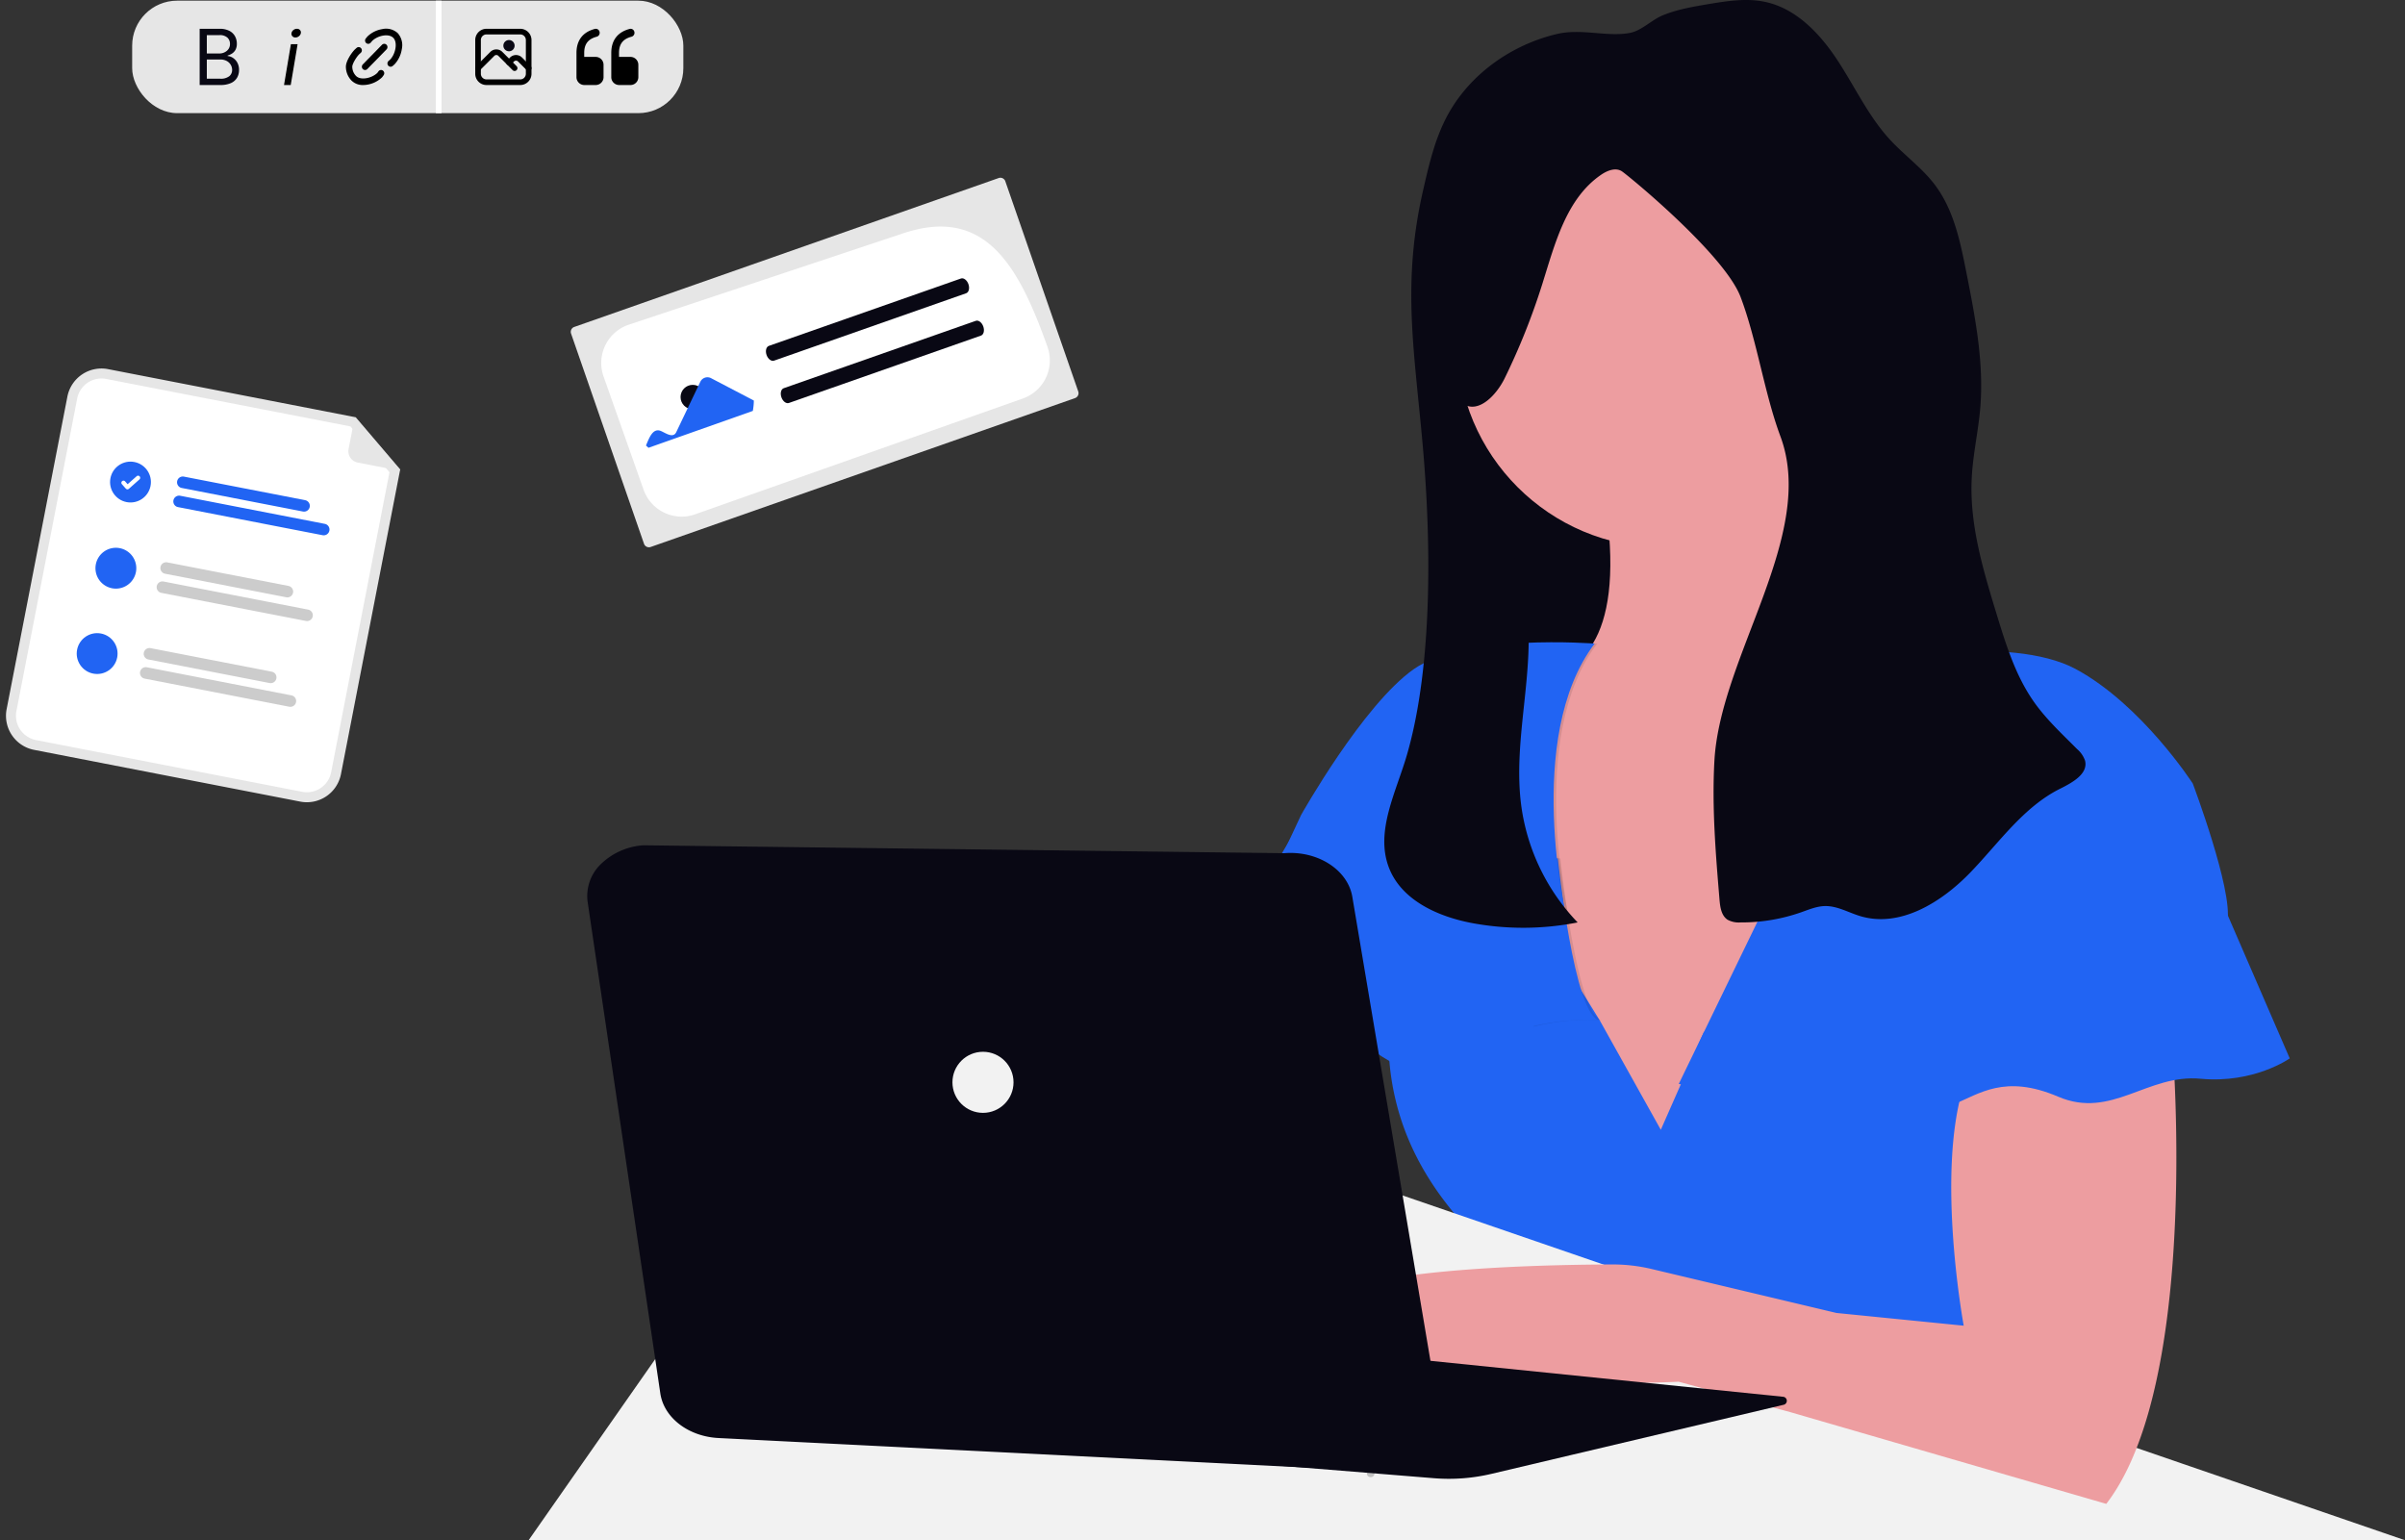 <svg xmlns="http://www.w3.org/2000/svg" width="855.233" height="547.777" viewBox="0 0 855.233 547.777" xmlns:xlink="http://www.w3.org/1999/xlink" role="img" artist="Katerina Limpitsouni" source="https://undraw.co/"><rect x="0" y="0" width="855.233" height="547.777" fill="#333333" stroke="none"/><g transform="translate(-514 -257.762)"><g transform="translate(700.352 257.762)"><rect width="14.154" height="57.623" rx="6.03" transform="translate(332.091 79.373)" fill="#535461"/><rect width="145.733" height="151.168" transform="translate(326.862 109.853)" fill="#090814"/><path d="M241.237,372.333l8.8,63.928,4.145,30.048,1.525,11.036,12.776,24.906,23.46,45.707,45.25,5.435L416.8,441.128s41.68-79.655-21.69-72.422c-35.532,4.066-31.933-30.359-32.568-59.087-.16-14.464-10.9-26.29-8.144-40.489L291.04,299.911q2.209,10.293,3.323,18.914c3.089,23.518.528,38.181-4.829,47.066C275.273,389.556,241.237,372.333,241.237,372.333Z" transform="translate(90.6 -137.107)" fill="#ed9da0"/><ellipse cx="73.321" cy="73.321" rx="73.321" ry="73.321" transform="translate(331.837 48.08)" fill="#ed9da0"/><path d="M225.9,589.1c2.209,8.8-3.363,23.919-10.752,38.767,35.434,3.812,74.289,1.828,74.289,1.828l39.872,10.87L441.543,673.15c4.887-6.324,8.8-14.271,12.033-23.225l-11.124-12.981c-35-21.387-46.44-48.122-48.112-71.66a100.679,100.679,0,0,1,3.089-31.758,106.311,106.311,0,0,1,9.716-25.112l-104.19.489h-.88l-8.563,19.462-.391.88-6.373,14.477L265.028,504.8l-7.536-12.179-4.223-6.842s-62.461-14.506-63.37,22.639a99.22,99.22,0,0,0,.5,12.766c3.108,29.872,19.452,49.734,32.99,63.273A9.774,9.774,0,0,1,225.9,589.1Z" transform="translate(117.494 -141.924)" fill="#2164f3"/><path d="M464.263,635.765c1.808,21.72,54.309-7.243,54.309-7.243s16.295-5.435,71.513-40.732a168.6,168.6,0,0,0,63.537-74.181,106.555,106.555,0,0,0,5.288-14.525L620.866,471l-11.094,16.959-36.881,56.352-54.309,36.167S462.455,614.045,464.263,635.765Z" transform="translate(-356.017 -141.652)" fill="#ed9da0"/><path d="M61.85,629.244H729.111l-79.7-27.414L450.172,533.289,323.122,489.58H159.48Z" transform="translate(-60.23 -81.467)" fill="#f2f2f2"/><path d="M381.9,440.11l5.669,41.054,12.776,24.906a77.888,77.888,0,0,1,24.261-2.278c-9-1.241-14.819-57.5-14.819-57.5l-.518-.117Z" transform="translate(-41.246 -140.957)" opacity="0.1"/><path d="M387.48,486.314c18.1-2.717,38.924,23.538,38.924,23.538s24.437,23.538,40.732,7.243c15.786-15.786,43.459-13.685,45.179-13.587C503.315,502.257,497.5,446,497.5,446l-.518-.117L410.109,426.57s-5.181,7.937-11.026,18.044C388.536,462.825,375.829,488.064,387.48,486.314Z" transform="translate(-129.874 -140.652)" fill="#2164f3"/><path d="M383.7,374.562l8.8,63.928,4.145,30.048C408.782,467.629,423.5,466,423.5,466s-15.386-64.27,9.961-97.749c0,0-.538,0-1.505-.1C417.733,391.786,383.7,374.562,383.7,374.562Z" transform="translate(-51.861 -139.338)" opacity="0.1"/><path d="M495.93,368.219s-46.167-3.617-64.27,9.052-40.12,51.908-40.12,51.908L384.61,444s10.83,1.157,9.93,2.975,14.486,10.86,21.72,8.142,25.346,11.73,27.155,13.577,42.54-2.717,42.54-2.717S470.584,401.708,495.93,368.219Z" transform="translate(-115.219 -139.328)" fill="#2164f3"/><path d="M175.2,614.785c20.82,24.437,127.63,19.012,127.63,19.012l39.833,10.85L454.9,677.236c26.4-34.212,25.81-115.744,24.373-148.724-.391-8.856-.831-14.213-.831-14.213s-38.014-23.538-55.218,0c-3.069,4.193-16.84,7.409-19.02,14.213-9.98,31.368,0,85.354,0,85.354l-45.258-4.526L293.193,593.7a59.408,59.408,0,0,0-13.831-1.613C252.1,592.166,157.33,593.808,175.2,614.785Z" transform="translate(107.755 -142.393)" fill="#ed9da0"/><path d="M131.735,526.6s8.142,1.808,24.437-1.808,22.629,3.617,31.68,7.243,32.589,5.435,41.641,1.808,18.1-10.86,37.144-2.717,31.68-8.152,50.683-6.373S349,517.51,349,517.51l-20.2-46.646-6.06-14.007L171.3,446.5h-.723Z" transform="translate(278.892 -141.102)" fill="#2164f3"/><path d="M197.7,374.624s49.783-9.961,73.311,2.717,41.631,40.732,41.631,40.732,14.263,37.864,12.3,48.874-33.106,0-33.106,0-38.923-9.052-44.358,4.526-30.781,6.334-30.781,6.334-52.5-14.486-62.461,1.808Z" transform="translate(280.779 -139.398)" fill="#2164f3"/><path d="M207.651,442.555c4.477,11.788,17.751,17.663,30.165,19.9a99.6,99.6,0,0,0,36.978-.332,74.348,74.348,0,0,1-19.99-41.054c-3.333-24,5.239-48.493,1.711-72.451-3.626-24.6-19.657-46.186-22.433-70.9,5.513,3.558,11.857-3.206,14.75-9.1a240.156,240.156,0,0,0,13.4-33.567c4.487-14.291,8.5-30.3,20.84-38.787,2.18-1.505,5.122-2.717,7.38-1.32,1.652.977,36.5,29.439,42.29,44.761,5.777,15.239,8.445,34.21,14.145,49.508,13.059,34.994-21.407,78.14-23.46,115.441-.919,16.471.45,32.98,1.818,49.412.225,2.629.645,5.6,2.825,7.077a8.319,8.319,0,0,0,4.672.977,63.838,63.838,0,0,0,21.514-3.6c2.786-.977,5.581-2.17,8.533-2.219,4.36-.068,8.328,2.326,12.512,3.578,14.105,4.242,28.787-4.839,39.031-15.415s18.924-23.391,32.1-29.931c4.311-2.15,9.951-5.259,8.8-9.941a9.461,9.461,0,0,0-2.807-4.1c-5.337-5.366-10.948-10.557-15.317-16.735-6.588-9.335-10.019-20.469-13.362-31.4-4.829-15.816-9.706-32.022-8.8-48.532.43-8.182,2.287-16.226,3-24.437,1.408-16.265-1.779-32.531-4.946-48.542-2.15-10.909-4.487-22.218-11.2-31.084-4.565-6.021-10.84-10.488-15.962-16.05-7.644-8.3-12.434-18.758-18.631-28.191s-14.6-18.367-25.63-20.762c-6.676-1.456-13.626-.342-20.371.782-5.386.909-10.9,1.847-15.992,3.91-4.017,1.6-7.712,5.562-11.828,6.315-8.191,1.535-17.194-1.681-25.962.391-17.057,4.017-32.619,15.454-40.184,31.436a71.942,71.942,0,0,0-3.734,9.775c-1.447,4.692-2.551,9.491-3.646,14.281-.235.977-.459,2.033-.674,3.04h0c-6.7,31.827-2.375,55,.547,88.111s3.636,77.466-5.572,109.478C210.319,415.654,202.725,429.584,207.651,442.555Z" transform="translate(99.875 -134.066)" fill="#090814"/><ellipse cx="1.359" cy="1.359" rx="1.359" ry="1.359" transform="translate(299.707 522.625)" opacity="0.2"/><g transform="translate(22.475 300.621)"><path d="M593.876,641.858,371.449,619.19l-2.717,43.449,100.847,8.172a65.863,65.863,0,0,0,20.732-1.583L594.061,644.7a1.447,1.447,0,0,0-.186-2.844Z" transform="translate(-168.585 -445.725)" fill="#090814"/><path d="M742.788,391.88,514.9,389.07a24,24,0,0,0-15.1,6.683,15.757,15.757,0,0,0-4.711,13.434L520.938,584c1.276,8.667,10,15.352,20.732,15.877l232.925,11.71a25.076,25.076,0,0,0,17.707-5.814c4.524-4,6.587-9.45,5.616-14.826L766.99,407.231C765.268,397.68,754.609,390.921,742.788,391.88Z" transform="translate(-494.95 -389.07)" fill="#090814"/><ellipse cx="10.86" cy="10.86" rx="10.86" ry="10.86" transform="translate(129.868 73.439)" fill="#f2f2f2"/></g></g><g transform="translate(78 -35)"><rect width="196" height="40" rx="16" transform="translate(483 293)" fill="#e6e6e6"/><path d="M2.109,2.539v-20H9.19a7.361,7.361,0,0,1,3.453.718,4.787,4.787,0,0,1,2.025,1.919,5.416,5.416,0,0,1,.664,2.664,4.424,4.424,0,0,1-.456,2.128,3.692,3.692,0,0,1-1.2,1.336,5.574,5.574,0,0,1-1.616.738v.188a3.9,3.9,0,0,1,1.871.644,4.708,4.708,0,0,1,1.556,1.678,5.265,5.265,0,0,1,.624,2.658,5.365,5.365,0,0,1-.691,2.711,4.759,4.759,0,0,1-2.166,1.913,8.94,8.94,0,0,1-3.835.7ZM4.657.284H9.351a4.888,4.888,0,0,0,3.319-.9,2.866,2.866,0,0,0,.986-2.2,3.522,3.522,0,0,0-.51-1.852A3.733,3.733,0,0,0,11.7-6.025a4.557,4.557,0,0,0-2.219-.51H4.657Zm0-8.966h4.4a4.077,4.077,0,0,0,2.722-.94,3.089,3.089,0,0,0,1.113-2.483,2.984,2.984,0,0,0-.905-2.2,3.91,3.91,0,0,0-2.85-.9H4.657Z" transform="translate(504.891 320.461)" fill="#090814"/><g transform="translate(-147 -78.406)"><path d="M9.137,17.31a1.12,1.12,0,0,1-.8-.341,1.183,1.183,0,0,1,0-1.646l6.821-6.982a1.118,1.118,0,0,1,1.608,0,1.183,1.183,0,0,1,0,1.646L9.941,16.969A1.12,1.12,0,0,1,9.137,17.31Z" transform="translate(703.684 378.752)"/><path d="M18.095,16.9a1.123,1.123,0,0,1-.859-.4,1.183,1.183,0,0,1,.112-1.642l.575-.512c1.882-1.956,2.759-6.032,1.111-7.72s-5.628-.791-7.54,1.135l-.5.59a1.119,1.119,0,0,1-1.6.12,1.183,1.183,0,0,1-.117-1.641L9.8,6.2q.027-.032.056-.062A9.741,9.741,0,0,1,15.068,3.53a6.132,6.132,0,0,1,5.575,1.448,6.488,6.488,0,0,1,1.414,5.707,10.153,10.153,0,0,1-2.552,5.331q-.028.029-.058.056l-.607.54A1.117,1.117,0,0,1,18.095,16.9Z" transform="translate(703.821 378)"/><path d="M9.162,22.49a5.67,5.67,0,0,1-4.146-1.568A7.078,7.078,0,0,1,3,15.981c0-2.06,2.053-4.993,3.152-6.105L6.2,9.83l.6-.539a1.119,1.119,0,0,1,1.6.1,1.183,1.183,0,0,1-.1,1.643l-.571.516c-1.079,1.1-2.456,3.435-2.456,4.429a4.708,4.708,0,0,0,1.341,3.287c1.655,1.675,5.64.8,7.581-1.105l.4-.547a1.12,1.12,0,0,1,1.591-.24A1.182,1.182,0,0,1,16.417,19l-.451.621a1.157,1.157,0,0,1-.113.133,9.854,9.854,0,0,1-5.236,2.607A8.875,8.875,0,0,1,9.162,22.49Z" transform="translate(703 378.916)"/></g><rect width="2" height="40" transform="translate(591 293)" fill="#fff"/><path d="M.773,1.965,3.22-12.564H5.6L3.154,1.965ZM4.821-14.942A1.39,1.39,0,0,1,3.736-15.4a1.245,1.245,0,0,1-.3-1.092,1.723,1.723,0,0,1,.675-1.1,1.965,1.965,0,0,1,1.243-.448,1.415,1.415,0,0,1,1.1.448,1.247,1.247,0,0,1,.3,1.1A1.741,1.741,0,0,1,6.077-15.4,1.965,1.965,0,0,1,4.821-14.942Z" transform="translate(536.227 321.035)"/><g transform="translate(7 -48)"><path d="M2,0A2,2,0,1,1,0,2,2,2,0,0,1,2,0Z" transform="translate(608 355)" fill="#090814"/><path d="M6,2H18a4,4,0,0,1,4,4V18a4,4,0,0,1-4,4H6a4,4,0,0,1-4-4V6A4,4,0,0,1,6,2ZM18,20a2,2,0,0,0,2-2V6a2,2,0,0,0-2-2H6A2,2,0,0,0,4,6V18a2,2,0,0,0,2,2Z" transform="translate(596 349)"/><path d="M16,17a1,1,0,0,1-.707-.293L10.3,11.714a1.023,1.023,0,0,0-1.6,0L3.707,16.707a1,1,0,1,1-1.414-1.414l5-5,.014-.013a3.014,3.014,0,0,1,4.387,0l.014.013,5,5A1,1,0,0,1,16,17Z" transform="translate(596 349)"/><path d="M21,17a1,1,0,0,1-.707-.293L17.3,13.714a1.023,1.023,0,0,0-1.6,0l-.993.993a1,1,0,0,1-1.414-1.414l1-1,.014-.013a3.014,3.014,0,0,1,4.387,0l.014.013,3,3A1,1,0,0,1,21,17Z" transform="translate(596 349)"/></g><g transform="translate(-100 -7)"><path d="M6.75,25A2.805,2.805,0,0,1,4,22.143V13.572C4,9.1,6.269,6.153,10.541,5.043a1.372,1.372,0,0,1,1.668,1.039,1.433,1.433,0,0,1-1,1.733c-3.062.8-4.459,2.61-4.459,5.757V15h4.125a2.8,2.8,0,0,1,2.743,2.643l.007.214v4.286A2.805,2.805,0,0,1,10.875,25Z" transform="translate(749.375 305)"/><path d="M15.75,25A2.805,2.805,0,0,1,13,22.143V13.572c0-4.471,2.269-7.418,6.541-8.528a1.372,1.372,0,0,1,1.668,1.039,1.433,1.433,0,0,1-1,1.733c-3.062.8-4.459,2.61-4.459,5.757V15h4.125a2.8,2.8,0,0,1,2.743,2.643l.007.214v4.286A2.805,2.805,0,0,1,19.875,25Z" transform="translate(728 305)"/></g></g><g transform="translate(278.05 -85.367)"><path d="M236.039,463.43a1.858,1.858,0,0,0-1.136,2.365l25.937,74.754a1.858,1.858,0,0,0,2.365,1.136l150.916-52.95a1.858,1.858,0,0,0,1.136-2.365L389.32,411.615a1.858,1.858,0,0,0-2.365-1.136Z" transform="translate(204.124 -4.027)" fill="#e6e6e6"/><path d="M279.711,540.473a14.379,14.379,0,0,1-13.547-9.571l-14.244-40.3a14.354,14.354,0,0,1,8.75-18.317l96.793-32.227c29.729-10.471,41.8,10.368,52.341,40.074a14.354,14.354,0,0,1-8.75,18.317l-.111-.313.111.313-116.574,41.2a14.3,14.3,0,0,1-4.77.821Z" transform="translate(198.651 -13.604)" fill="#fff"/><path d="M410.475,469.535l-68.3,23.962c-.962.338-2.155-.565-2.664-2.015s-.141-2.9.821-3.238l68.3-23.963c.962-.338,2.155.565,2.664,2.015S411.438,469.2,410.475,469.535Z" transform="translate(169.036 -22.106)" fill="#090814"/><path d="M418.428,492.2l-68.3,23.963c-.962.338-2.155-.565-2.664-2.015s-.141-2.9.821-3.238l68.3-23.963c.962-.338,2.155.565,2.664,2.015S419.39,491.867,418.428,492.2Z" transform="translate(166.365 -29.719)" fill="#090814"/><ellipse cx="4.334" cy="4.334" rx="4.334" ry="4.334" transform="translate(477.96 479.998)" fill="#090814"/><path d="M284.445,544.488c1.113-2.582,2.428-6.522,5.474-5.088,1.505.653,4.2,2.635,5.295.329l8.57-17.939a2.791,2.791,0,0,1,3.787-1.263l15.235,7.971a21.97,21.97,0,0,1-.365,3.685l-37.1,13.114Z" transform="translate(181.218 -42.916)" fill="#2164f3"/></g><g transform="translate(540.32 386.688) rotate(11)"><path d="M108.781,137.939H12.336A12.35,12.35,0,0,1,0,125.6V12.336A12.35,12.35,0,0,1,12.336,0h89.726l19.055,15.188V125.6A12.35,12.35,0,0,1,108.781,137.939Z" transform="translate(0 0)" fill="#e6e6e6"/><path d="M8.785,0A8.8,8.8,0,0,0,0,8.785V122.051a8.8,8.8,0,0,0,8.785,8.785h96.445a8.8,8.8,0,0,0,8.785-8.785V13.347L97.269,0Z" transform="translate(3.551 3.551)" fill="#fff"/><path d="M45.964,4.109H2.054A2.054,2.054,0,0,1,2.054,0h43.91a2.054,2.054,0,0,1,0,4.109Z" transform="translate(44.058 32.378)" fill="#2164f3"/><path d="M54.438,4.109H2.054A2.054,2.054,0,0,1,2.054,0H54.438a2.054,2.054,0,1,1,0,4.109Z" transform="translate(44.058 39.311)" fill="#2164f3"/><path d="M45.963,0H2.054a2.054,2.054,0,1,0,0,4.108H45.963a2.054,2.054,0,0,0,0-4.108Z" transform="translate(44.06 63.447)" fill="#ccc"/><path d="M54.437,0H2.054a2.054,2.054,0,1,0,0,4.108H54.437a2.054,2.054,0,1,0,0-4.108Z" transform="translate(44.06 70.382)" fill="#ccc"/><path d="M45.964,4.108H2.054A2.054,2.054,0,0,1,2.054,0h43.91a2.054,2.054,0,0,1,0,4.109Z" transform="translate(44.058 94.519)" fill="#ccc"/><path d="M54.438,4.109H2.054A2.054,2.054,0,0,1,2.054,0H54.438a2.054,2.054,0,1,1,0,4.109Z" transform="translate(44.058 101.452)" fill="#ccc"/><circle cx="7.261" cy="7.261" r="7.261" transform="translate(20.566 30.638)" fill="#2164f3"/><path d="M2.464,5.522a.753.753,0,0,1-.453-.151L2,5.366.3,4.06a.758.758,0,0,1,.923-1.2L2.325,3.7,4.937.3A.758.758,0,0,1,6,.156H6L5.983.179,6,.157A.759.759,0,0,1,6.14,1.22L3.068,5.226a.758.758,0,0,1-.6.3Z" transform="translate(24.643 35.146)" fill="#fff"/><path d="M14.521,7.262a7.261,7.261,0,0,1-7.26,7.263,1.559,1.559,0,0,1-.187-.007,7.26,7.26,0,1,1,7.446-7.256Z" transform="translate(21.313 61.706)" fill="#2164f3"/><circle cx="7.261" cy="7.261" r="7.261" transform="translate(20.566 92.779)" fill="#2164f3"/><path d="M19.035,15.39H4.108A4.109,4.109,0,0,1,0,11.281V.257a.257.257,0,0,1,.416-.2L19.194,14.932a.257.257,0,0,1-.159.458Z" transform="translate(101.711 0.287)" fill="#e6e6e6"/></g></g></svg>